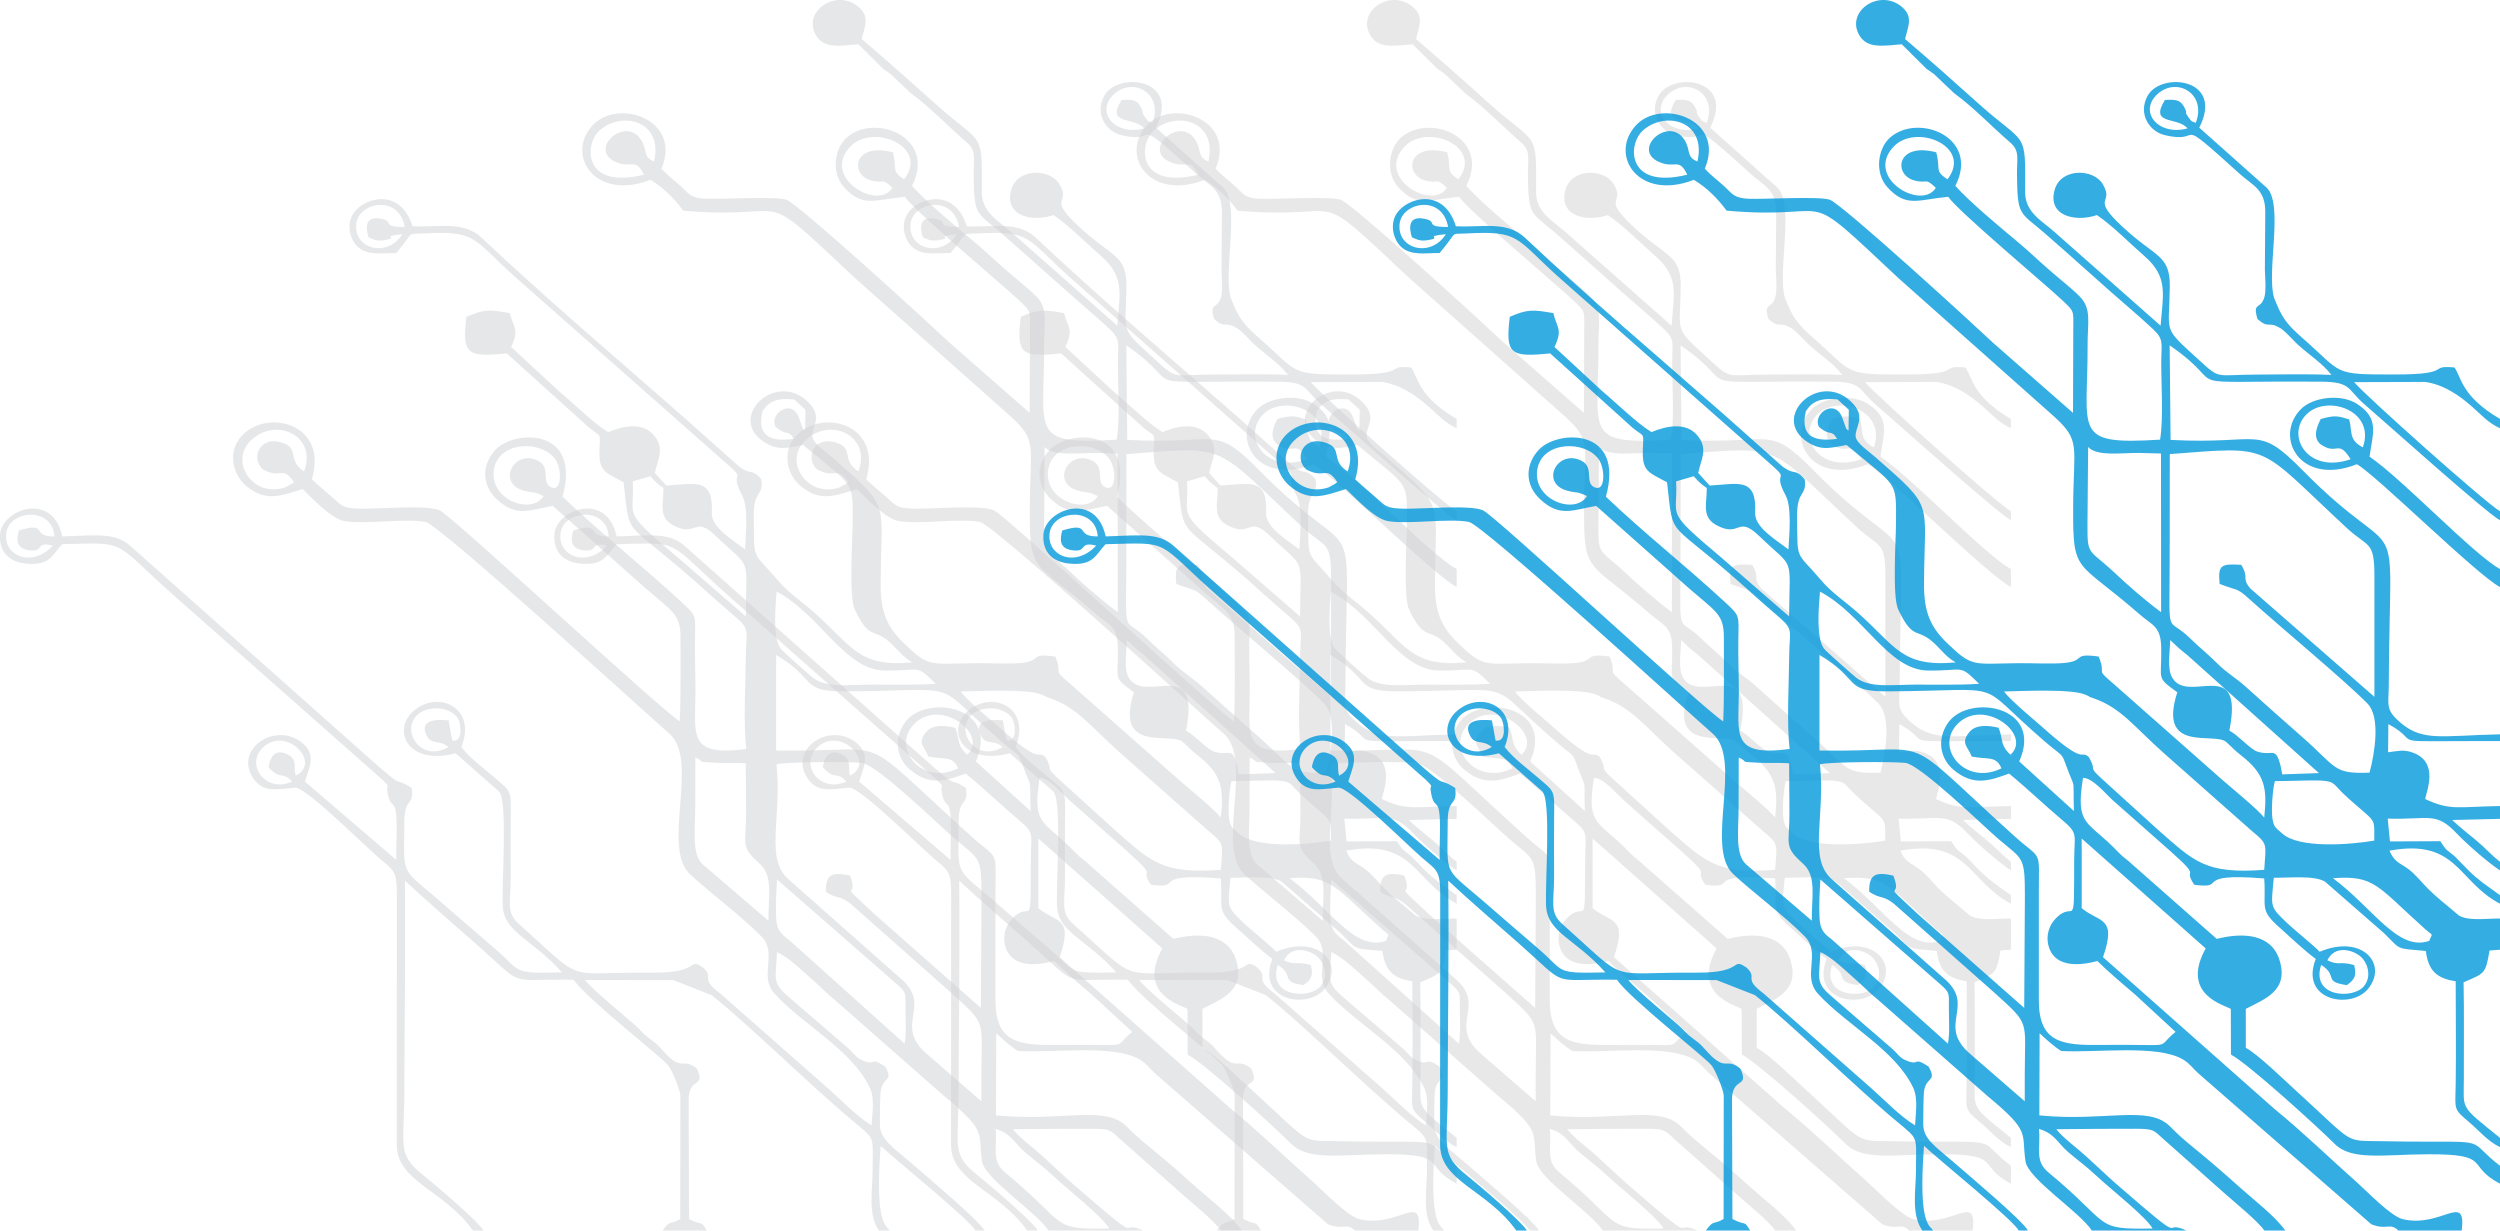 <svg width="898" height="442" viewBox="0 0 898 442" fill="none" xmlns="http://www.w3.org/2000/svg">
<path fill-rule="evenodd" clip-rule="evenodd" d="M523.228 150.483V153.828C519.024 151.947 516.474 148.936 513.12 146.008C508.916 142.37 503.295 138.146 496.304 137.185L470.843 137.268C474.764 142.036 518.505 181.052 523.228 183.645V186.865C519.024 184.9 481.283 151.027 474.433 145.13C468.34 139.861 469.946 137.185 459.082 137.101C402.965 136.683 428.142 140.237 404.571 124.054L404.902 158.01C437.684 159.809 435.7 152.072 452.232 168.841C489.643 206.854 483.597 176.41 483.267 246.624C483.219 252.311 482.227 254.444 485.817 258.04C494.65 266.822 501.169 264.229 523.228 263.769V266.195C478.354 266.069 496.965 267.659 483.125 260.089L483.03 270.209C486.715 269.791 488.462 269.122 491.769 270.293C501.641 273.68 496.634 284.679 496.351 287.021C505.467 291.244 507.782 289.781 523.228 289.53V294.13L506.034 294.548C509.152 297.433 511.23 299.022 514.584 301.824C517.985 304.584 519.969 307.052 523.228 309.561V312.655C519.308 310.146 511.23 303.121 507.829 299.524C500.177 291.37 497.91 294.506 482.889 294.046L483.692 302.242L501.783 302.159C504.05 305.755 504.003 305.17 506.932 307.553L511.797 312.53C513.545 314.328 515.104 315.541 517.088 317.13L523.228 321.563V324.615C507.877 316.586 507.924 301.113 483.55 305.546C485.534 310.481 488.415 310.146 491.958 313.533C495.028 316.503 496.02 318.134 499.563 321.312C501.547 323.068 502.303 323.737 504.381 325.41L508.443 328.839C511.892 330.93 518.41 329.885 523.228 329.926V341.134L519.449 341.426C518.08 350.041 517.513 349.623 510.144 352.843C510.38 364.301 510.191 375.759 510.238 387.218C510.286 398.76 508.349 396.752 523.228 408.712V412.058C518.694 409.842 516.048 406.412 512.222 403.151C506.318 398.132 507.168 398.843 507.31 389.309C507.499 377.056 507.31 364.678 507.31 352.467C500.319 351.421 497.437 348.536 496.587 341.594C485.203 340.548 487.943 341.343 481.566 335.195L460.404 316.712C456.625 314.37 447.792 315.332 441.982 315.29C440.943 326.163 440.471 325.535 446.942 331.725C449.256 333.941 457.712 340.799 458.42 341.886C473.866 335.363 483.267 346.528 475.661 355.394C469.426 362.67 451.193 359.367 457.05 344.437C453.13 341.635 448.076 336.743 444.108 333.23C436.644 326.664 439.29 326.121 438.534 315.541C411.94 313.408 426.064 319.514 413.404 317.799C408.964 311.233 416.664 316.293 404.949 305.839L383.929 287.271C381.52 285.055 376.843 279.368 373.442 279.41C370.608 297.141 375.096 294.464 386.054 306.048C387.188 307.219 388.227 308.139 389.597 309.143L421.482 337.245C431.259 334.777 441.226 335.572 444.06 344.981C447.414 355.937 438.628 358.865 431.921 362.378V376.387C436.172 378.603 445.855 388.054 449.587 391.441C471.788 411.682 466.828 409.591 481.188 409.925C487.093 410.051 492.761 410.092 498.713 410.092C518.835 410.009 512.081 410.218 523.228 418.749V425.189C510.663 418.582 520.678 414.567 497.532 414.609C481.613 414.651 469.993 417.034 463.852 410.887C458.184 405.2 432.818 382.074 426.583 378.812L426.536 362.419C424.457 361.039 408.255 357.359 417.514 340.674L372.97 301.197V326.204C379.347 331.557 385.724 329.09 380.622 343.81L441.982 398.132C452.374 406.622 462.152 416.156 472.26 425.105C475.803 428.242 484.022 436.898 488.368 437.944C502.255 441.164 511.136 427.991 509.483 442H486.715C483.55 438.989 482.605 442.042 476.984 439.742L415.105 385.754C412.979 383.914 411.893 382.074 409.389 380.569C400.036 375.049 377.93 378.269 365.601 377.516C362.531 375.55 360.405 373.459 357.854 371.159L357.76 400.641C381.189 402.983 396.777 396.878 404.477 404.447C407.5 407.416 409.342 409.131 412.601 411.765C418.836 416.867 423.796 421.133 429.748 426.527C434.424 430.667 442.596 436.982 446.092 442H438.581C436.219 438.571 427.858 431.838 424.08 428.451L401.879 408.754C398.808 405.911 398.619 405.492 392.573 405.451C383.031 405.409 373.395 405.534 363.853 405.618C366.31 408.796 371.317 412.351 374.623 415.403C378.591 419 381.567 421.927 385.535 425.398C413.026 449.276 400.603 437.484 410.57 442H376.607C372.309 435.351 353.792 423.516 352.753 417.202C351.147 406.956 355.02 406.831 339.385 393.909L299.518 358.865C297.156 356.983 295.739 355.436 293.188 353.136C288.842 349.33 283.363 343.81 279.112 342.012C278.734 351.17 277.081 352.843 283.08 357.903L304.383 376.261C307.028 378.519 307.312 379.774 309.674 380.819C315.153 383.203 311.988 379.23 317.94 383.078C321.058 388.472 317.279 386.758 316.381 391.609C316.098 393.281 316.05 401.561 316.05 403.778C316.05 409.172 320.491 411.849 326.868 417.369C331.402 421.342 351.95 438.571 353.65 442H350.344C348.36 438.153 322.049 416.951 316.334 411.598C314.161 440.327 318.507 440.118 319.593 442H315.72C311.61 436.062 313.452 427.322 313.452 420.296C313.452 407.834 314.539 409.507 306.839 403.067C291.157 390.02 268.72 367.814 255.588 357.443L241.842 352.048L210.147 352.007C212.273 355.185 227.341 367.312 229.278 369.319C231.97 372.038 230.931 371.201 234.001 373.543C236.599 375.467 236.316 375.509 238.441 377.767C245.432 385.378 244.96 379.481 250.345 383.872C253.557 390.981 247.794 386.674 247.369 394.41L247.511 437.86C252.801 440.662 251.337 437.902 253.888 442H237.969C240.945 437.902 240.662 440.076 244.346 437.86L244.393 393.491C244.252 391.4 241.37 384.249 239.953 382.618C237.119 379.272 210.383 358.447 206.037 351.923C181.05 351.547 189.269 355.185 170.563 338.666C162.013 331.139 153.464 323.821 145.433 316.335C145.717 341.176 145.292 366.434 145.245 391.358C145.245 412.1 142.41 414.483 152.094 422.178C155.967 425.273 171.555 438.487 173.681 442H169.855C159.463 427.322 142.41 424.478 142.505 411.054L142.552 321.019C142.599 312.446 140.993 312.404 136.128 308.181C130.649 303.455 109.723 282.63 105.991 282.922C99.378 283.466 94.607 284.846 91.065 279.702C83.838 269.248 98.67 259.169 108.259 266.613C113.88 271.004 111.046 275.562 109.534 280.748L142.363 308.892C142.221 304.041 142.647 298.813 142.41 294.088C142.032 286.351 140.19 291.202 139.104 284.093C138.726 281.5 140.568 283.34 137.451 280.162L62.629 214.047C39.813 193.891 46.615 194.852 22.336 195.48C18.746 199.327 17.99 203.216 9.535 202.463C3.253 201.92 -0.432 198.198 0.041 191.883C0.655 183.018 18.888 176.243 22.383 192.678C36.223 192.176 41.703 191.34 47.371 196.567L132.444 272.175C146.803 284.93 140.379 278.28 147.89 283.048C148.787 290.031 145.292 286.017 145.245 295.133C145.197 316.377 143.166 310.523 161.116 326.372C167.02 331.557 172.311 335.99 178.263 341.176C187.568 349.288 183.695 349.665 201.881 349.288C190.827 336.952 181.002 335.07 180.577 325.284C180.199 316.461 182.419 288.108 179.302 284.344L163.619 270.586C146.284 275.144 140.568 262.055 148.74 255.197C157.479 247.878 171.413 254.151 165.698 268.328C169.004 272.551 173.539 275.771 177.271 278.991C183.836 284.679 183.6 283.34 183.459 294.171C183.364 301.072 183.459 307.972 183.459 314.83C183.459 324.114 181.664 327.71 186.387 331.892C210.997 353.805 201.267 349.121 234.852 349.372C252.14 349.497 246.755 343.643 252.66 347.616C256.816 351.588 251.054 351.128 258.659 356.816L297.298 390.814C301.785 394.745 307.831 401.101 313.075 404.238C313.311 400.056 314.255 394.62 312.508 390.856C306.178 377.181 288.559 368.232 278.262 356.983C272.357 350.501 279.49 342.556 273.538 336.408C266.783 329.466 253.321 319.263 247.7 313.868C237.591 304.082 251.384 272.969 240.378 263.477C233.104 257.204 157.762 188.287 152.802 187.451C144.914 186.112 131.688 188.412 123.847 187.2C118.887 186.405 111.66 178.418 108.684 175.658C100.701 178.209 95.41 180.3 88.514 174.612C83.601 170.514 81.665 162.527 86.624 156.798C95.363 146.677 118.084 151.696 112.037 172.187C114.824 174.78 116.997 176.536 119.737 178.961C122.949 181.763 123.044 182.6 129.657 182.725C136.175 182.851 153.464 181.22 157.998 183.352C162.627 185.569 236.174 253.9 244.157 259.128C244.629 249.342 244.393 238.846 244.44 228.976C244.44 220.571 241.701 219.86 231.687 211.12L198.574 181.721C190.119 183.185 185.584 185.82 178.688 179.547C172.689 174.152 173.067 166.541 178.215 161.314C184.876 154.498 208.966 153.41 202.07 178.418C215.768 191.507 230.647 203.174 244.724 216.18C250.345 221.407 249.778 220.738 249.636 230.064C249.542 236.295 249.825 242.484 249.825 248.673C249.731 263.937 246.897 271.84 268.059 269.039C266.972 259.964 267.822 244.909 267.917 235.249C268.011 226.467 269.57 226.3 264.232 221.658C260.784 218.689 258.233 216.473 254.832 213.42C223.184 184.691 226.585 195.229 223.987 173.232C216.76 169.343 214.871 169.259 215.39 160.185C215.626 155.167 215.626 156.965 211.564 153.578L182.041 126.939C167.493 128.445 165.981 127.065 167.54 113.808C173.917 111.048 175.712 111.174 183.128 112.47C184.498 117.99 186.623 118.199 183.6 124.639L200.653 140.405C205.801 144.712 213.501 152.281 218.461 155.208C223.845 152.95 230.506 151.696 234.521 155.961C239.15 160.938 236.174 164.994 235.229 169.887L239.339 174.403C249.353 173.901 256.344 171.141 255.683 184.231C255.399 189.5 263.713 194.267 267.633 197.362C267.87 192.343 268.909 182.223 266.594 177.958C261.823 169.092 268.011 172.772 262.201 167.587L184.451 98.963C169.477 85.371 171.083 82.821 151.81 83.866C145.575 84.201 149.26 82.821 142.316 90.891C137.451 90.808 132.018 92.021 128.428 88.591C125.642 85.873 124.413 80.604 126.87 76.757C130.696 70.819 143.875 67.264 148.173 81.273C157.668 81.775 166.406 79.224 172.972 85.371C195.882 106.992 220.303 127.65 244.063 148.518L265.035 167.169C269.854 171.141 269.854 167.879 273.491 172.187C274.294 178.501 270.609 175.783 270.751 185.611C270.94 201.962 270.042 197.487 279.254 208.276C283.032 212.793 287.803 215.929 292.102 219.693C306.084 231.945 308.068 239.807 327.765 237.926C324.836 236.42 322.947 233.953 320.632 231.653C313.736 224.795 312.744 230.816 307.028 218.94C304.855 214.382 306.273 193.305 306.273 187.701C306.367 172.187 306.839 175.24 288.512 159.85C283.032 160.77 279.679 162.109 274.577 158.847C260.501 149.856 279.49 132.083 291.063 145.256C295.361 150.148 291.535 153.41 291.771 156.756C291.96 159.139 296.495 162.109 298.809 164.158C320.302 183.018 316.523 179.212 316.334 209.447C316.239 219.818 318.601 225.213 324.742 231.109C333.859 239.891 333.906 238.344 350.391 238.218C355.162 238.176 362.389 238.553 366.782 238.135C374.529 237.424 369.333 234.455 379.064 235.835C382.039 243.027 377.457 239.682 384.307 245.537L423.466 280.12C426.819 283.006 436.55 291.035 438.534 293.67C439.62 283.09 438.865 278.03 430.079 271.213C427.622 269.331 426.961 268.328 424.835 266.488C420.537 262.808 400.178 270.753 407.311 248.673C399.611 243.069 401.69 244.491 401.548 233.116C401.501 224.836 398.43 224.753 393.754 220.654C371.081 200.874 369.805 206.52 369.9 182.558C369.994 159.934 372.781 158.47 363.05 149.605L307.123 99.882C270.042 65.173 286.811 79.391 245.432 75.67C241.984 71.028 238.394 67.515 233.671 64.588C213.784 72.324 203.109 55.806 212.745 45.142C221.767 35.106 245.149 42.8 237.591 60.573C239.859 63.124 242.22 64.713 244.866 67.18C247.558 69.731 248.219 71.195 253.463 71.404C259.367 71.613 278.545 70.442 282.466 71.739C286.811 73.202 334.52 116.861 341.369 123.343L369.852 148.308C369.852 138.356 369.9 128.361 369.947 118.408C369.994 111.383 370.419 112.052 365.979 107.828C360.075 102.266 328.426 75.753 325.025 70.693C314.303 71.655 309.957 74.75 303.155 67.222C298.526 62.079 299.707 53.422 304.052 49.491C314.208 40.417 336.551 49.324 327.576 66.762C332.914 72.701 343.353 81.357 349.919 86.835C353.887 90.139 357.051 93.233 360.972 96.662C364.751 100.008 368.766 103.019 372.167 106.406C376.654 110.797 375.048 116.024 375.048 123.635C375.237 155.334 369.191 159.892 401.123 157.927C402.398 150.358 401.501 137.979 401.548 129.783C401.595 123.301 402.587 121.963 398.572 118.199C395.927 115.732 393.707 113.766 391.014 111.424C380.103 102.057 370.372 93.024 359.461 83.573C350.675 76.004 349.872 77.719 349.73 62.622C349.683 56.642 350.816 54.175 347.132 51.038C340.708 45.518 334.142 38.535 327.198 33.517L319.877 26.575C318.412 25.445 318.601 25.738 317.279 24.776L308.351 15.911C301.643 16.454 296.117 17.5 293.235 12.9C287.945 4.369 299.848 -4.037 307.926 2.111C312.744 5.791 310.571 9.471 309.532 14.029C318.696 21.849 327.057 29.251 335.937 37.238C353.084 52.628 352.8 46.229 352.659 68.937C352.611 76.297 358.705 79.308 363.192 83.322L401.312 116.986C402.209 105.528 404.099 99.464 395.502 91.979C390.636 87.755 383.787 80.813 378.449 77.259C370.514 79.935 360.547 77.468 363.239 68.1C365.554 60.239 377.221 60.531 380.528 66.135C384.921 73.495 375.804 70.442 387.566 81.399C399.564 92.606 404.713 91.393 404.618 102.893C404.429 120.332 401.737 117.07 415.152 129.365C422.946 136.474 420.915 134.592 435.652 134.55C444.627 134.55 453.791 134.257 462.672 134.676C459.601 130.619 454.547 127.357 450.626 123.803C448.831 122.13 446.186 119.035 444.438 117.948C439.715 115.063 440.423 118.366 436.125 114.603C434.235 108.288 437.211 111.424 438.581 106.783C439.337 104.232 438.817 99.59 438.77 96.746C438.77 89.846 438.912 82.904 438.912 76.004C438.912 67.975 434.33 66.595 429.89 62.58C404.76 39.915 417.939 52.251 402.634 48.488C397.486 47.233 393.045 41.044 396.635 34.437C401.406 25.655 424.363 27.997 415.199 45.853L439.526 67.515C445.525 73.662 439.337 97.499 442.029 106.783C442.077 107.034 442.218 107.284 442.313 107.535C444.722 113.641 446.233 116.15 452.185 121.335C467.112 134.425 462.672 134.55 485.864 134.508C506.79 134.508 497.012 131.079 506.885 131.999C509.483 135.763 509.341 142.328 523.228 150.483ZM478.118 207.356V250.304L433.527 211.371C430.173 207.398 433.291 207.774 430.268 202.882C422.946 202.422 421.859 202.965 422.521 209.74C428.85 212.249 428.473 210.911 432.913 214.925C444.344 225.296 466.734 243.738 475.567 252.646C480.432 257.58 478.165 270.502 476.37 277.528C463.144 278.071 464.797 275.771 451.807 264.397C444.816 258.249 439.762 253.775 431.968 246.749C428.331 243.446 425.26 241.898 421.671 238.302C417.703 234.329 415.483 232.824 411.987 229.353C403.248 220.738 404.524 230.565 404.571 201.125L404.618 163.112C442.266 160.227 435.464 159.39 468.34 189.792C475.992 196.818 478.165 194.058 478.118 207.356ZM352.564 322.064L352.328 362.043L314.114 328.337C299.66 314.83 309.06 324.155 305.328 314.537C299.093 313.115 296.542 313.868 296.636 320.308C300.793 323.11 301.407 321.395 305.517 324.615L341.7 356.648C354.595 368.358 352.564 366.016 352.517 386.172V395.581L333.103 378.729C320.396 368.023 335.512 361.416 323.278 351.254L283.552 316.126C274.483 308.599 280.954 293.879 278.923 274.517C282.891 273.639 304.714 273.555 309.485 274.015C314.964 274.517 337.779 296.89 343.259 301.532C351.997 308.933 352.564 307.512 352.564 322.064ZM370.183 291.328L350.533 273.513C359.413 253.482 332.536 249.217 325.12 259.42C320.774 265.442 322.049 272.468 327.057 276.608C334.047 282.379 339.621 280.539 346.896 277.862C353.603 283.382 359.461 289.07 366.168 294.715C371.789 299.441 370.278 299.775 370.278 308.641C370.183 336.701 370.655 322.232 363.287 330.303C361.35 332.477 360.122 335.906 360.972 339.461C362.814 347.072 370.939 347.281 378.591 345.19C382.795 349.288 387.519 353.303 392.29 357.359L406.697 370.658C398.761 377.056 408.208 375.007 379.583 375.341C365.837 375.509 357.571 374.463 357.571 359.325V322.064C357.524 304.124 359.13 309.686 348.454 300.026C305.659 261.344 322.38 270.377 278.781 269.582V235.249C293.944 244.24 287 248.464 303.675 248.338C348.029 248.046 333.433 243.738 359.697 266.32C366.546 272.217 365.554 270 367.585 275.52C370.939 284.553 369.758 278.197 370.183 291.328ZM438.534 312.446C417.325 314.035 413.357 309.393 400.65 298.312L380.481 279.995C374.623 274.642 378.875 277.611 375.474 271.882C372.262 269.122 374.812 275.562 358.658 261.009C356.154 258.793 346.754 251.057 345.101 248.38C351.383 248.255 369.144 247.335 374.245 249.509C377.221 250.764 373.773 249.635 377.41 250.889C387.188 254.318 391.865 261.135 402.634 270.669L434.188 298.562C439.951 303.288 439.148 303.037 438.534 312.446ZM393.612 162.694L401.453 162.903L401.501 219.902C395.266 215.26 389.55 210.2 384.874 205.809C374.151 195.731 375.001 200.958 375.096 182.558L375.237 160.561C378.449 163.99 386.999 162.652 393.612 162.694ZM523.228 204.387V210.869C515.056 206.645 478.779 170.681 471.835 166.75C451.335 174.821 441.982 156.965 451.618 147.054C456.011 142.496 466.261 141.408 471.883 145.088C480.054 150.399 477.504 155.627 476.37 164.032C488.226 172.103 513.876 199.369 523.228 204.387ZM267.87 274.182L268.011 292.122C268.011 303.204 265.791 303.957 272.782 310.146C277.978 314.704 275.853 322.524 276.041 330.721L252.471 310.523C248.361 306.842 249.731 298.27 249.731 290.031L249.778 272.091C253.935 273.973 249.117 273.513 256.864 273.973C260.548 274.182 264.091 273.889 267.87 274.182ZM324.931 374.881L283.646 337.83C280.718 335.446 279.017 334.568 278.781 329.424C278.592 325.243 278.828 320.099 279.112 315.917L322.049 353.428C325.592 356.607 325.309 356.439 325.262 362.336C325.262 366.434 325.639 370.95 324.931 374.881ZM238.3 175.281C238.347 181.178 236.316 185.778 241.937 188.747C250.487 193.222 249.164 184.816 257.241 192.636C270.042 204.973 268.059 198.867 267.87 221.407L243.779 200.498C222.617 182.683 228.049 186.405 227.294 172.898L233.623 171.058C235.277 172.94 236.174 173.86 238.3 175.281ZM478.071 301.95C469.474 303.413 451.051 304.919 444.958 299.357C442.596 297.224 442.077 297.266 441.51 294.171C440.99 291.161 441.557 283.424 442.36 280.58C447.131 280.58 451.996 280.33 456.767 280.33C464.089 280.371 463.144 281.459 466.97 285.097C470.229 288.15 471.41 289.07 474.575 291.83C478.496 295.217 478.071 295.342 478.071 301.95ZM336.126 245.62C328.993 246.122 320.396 245.871 313.027 245.913C304.903 245.955 296.825 247.167 292.055 243.487C290.59 242.316 281.379 234.204 280.482 233.075C277.506 229.395 278.498 217.894 278.97 212.5C294.605 220.78 303.438 240.644 317.656 240.853C331.072 241.062 328.71 238.302 336.126 245.62ZM398.43 441.289C376.938 441.665 384.118 440.244 361.067 421.174C355.918 416.909 358.327 412.518 357.618 405.492C363.523 407.332 364.137 410.427 368.152 413.856C372.12 417.243 374.482 418.833 378.355 422.429C383.079 426.904 396.163 437.107 398.43 441.289ZM458.184 277.695L445.005 278.155L444.486 275.395C442.596 267.784 441.651 271.715 436.125 270C433.48 269.122 429.276 264.146 426.016 262.431C431.448 235.04 411.231 253.273 405.469 243.446C403.532 240.142 404.713 234.12 404.76 229.896C407.641 232.656 407.925 232.949 410.995 235.375L458.184 277.695ZM497.815 337.956C486.526 341.928 477.693 326.204 463.238 315.457C478.259 314.286 479.157 318.384 496.256 333.648C499.421 336.492 498.996 334.861 497.815 337.956ZM324.742 64.42C319.924 61.159 322.427 61.242 320.727 54.718C306.367 50.955 305.281 62.748 312.791 64.797C317.893 66.177 316.381 63.5 320.585 67.473C315.436 75.795 294.889 63.877 305.375 52.711C313.452 44.097 333.953 52.628 324.742 64.42ZM195.268 178.167C191.016 185.234 175.192 179.421 177.507 168.172C179.585 158.261 194.842 158.136 199.566 165.119C201.739 168.298 201.928 176.41 198.291 175.156C193.992 173.692 198.243 167.921 193.189 165.454C184.592 161.23 178.215 173.609 188.277 176.285C192.244 177.33 190.827 176.201 195.268 178.167ZM109.251 169.343C102.874 165.287 107.881 161.021 101.22 158.972C92.812 156.379 90.12 165.036 94.466 168.632C101.268 172.312 101.22 166.876 105.661 173.232C105.424 173.4 105.047 173.4 104.905 173.734L102.449 175.072C97.536 176.703 93.096 175.449 90.025 172.229C86.436 168.465 85.774 162.694 89.789 158.554C98.67 149.396 114.116 156.296 109.251 169.343ZM473.961 160.687C468.671 157.968 470.277 154.916 469.048 150.65C464.986 149.396 463.852 149.061 458.845 150.525C457.476 153.118 455.87 156.756 458.562 159.432C464.939 163.99 464.892 157.425 469.521 164.952C454.216 170.347 446.092 156.547 453.697 148.852C460.877 141.576 478.685 147.305 473.961 160.687ZM234.946 58.022C230.742 56.308 232.679 53.924 230.222 50.16C224.554 41.42 210.95 53.84 221.295 58.231C227.105 60.699 228.191 56.433 231.309 62.748C209.486 68.142 209.911 52.084 215.107 47.108C222.995 39.622 238.394 43.177 234.946 58.022ZM347.463 271.046C349.494 272.76 346.66 270.46 346.66 270.419C343.589 267.031 344.817 265.526 343.117 261.428C339.527 260.508 334.85 260.131 332.536 263.059C329.418 267.031 332.016 268.035 333.481 271.757C339.338 272.928 342.172 271.339 344.156 275.98C331.119 282.462 319.971 268.662 328.332 260.089C337.732 250.387 355.304 263.811 347.463 271.046ZM458.987 346.612C465.222 350.459 459.507 352.676 468.245 353.847C471.316 351.588 471.694 350.25 470.843 346.654C465.411 345.106 465.553 347.03 461.207 344.939C463.758 339.712 469.474 340.966 472.544 343.099C475.614 345.274 477.315 350.668 474.339 354.265C470.324 359.074 455.208 358.112 458.987 346.612ZM162.438 265.986L161.116 258.751C156.345 258.249 150.771 258.751 153.086 263.853C154.928 267.993 157.479 265.359 161.069 268.328C151.196 274.266 143.497 262.055 150.252 256.493C153.18 254.068 158.565 253.649 162.344 255.991C164.47 257.329 165.131 258.835 165.367 261.386C165.839 266.948 162.438 265.986 162.438 265.986ZM106.227 278.615C105.283 275.562 107.03 272.886 103.299 271.004C98.622 268.662 97.016 272.259 96.45 275.562C101.079 280.664 100.843 276.608 104.952 280.706C95.41 285.18 87.758 274.433 94.702 268.244C103.063 260.884 115.627 274.015 106.227 278.615ZM413.924 44.18C412.601 43.344 412.837 44.347 411.231 42.006C409.578 39.622 411.184 41.337 410.003 38.953C408.539 35.9 407.216 35.691 402.871 35.9C397.155 45.184 407.216 41.713 410.995 46.104C400.556 49.031 392.951 40.04 400.462 33.558C407.452 27.578 417.986 33.893 413.924 44.18ZM145.386 81.524C136.175 81.524 142.41 79.475 136.459 78.513C131.357 77.677 131.168 81.399 132.396 85.246C133.955 85.915 135.23 86.668 137.592 86.333C144.441 85.371 135.656 84.995 144.536 84.117C139.246 92.648 127.011 89.595 127.956 80.437C128.806 72.575 143.308 69.731 145.386 81.524ZM19.549 192.678C10.952 192.803 17.612 187.283 6.795 190.545C6.04 193.305 5.52 196.734 9.866 197.571C16.29 198.742 12.322 194.267 18.982 195.982C11.188 204.345 0.607 199.327 2.355 190.922C4.008 183.185 18.746 181.972 19.549 192.678ZM289.315 147.179L289.22 154.665C288.701 154.456 288.417 153.787 288.37 153.954L287.142 150.525C284.686 142.621 276.136 148.601 278.592 153.327C282.938 157.007 282.891 153.954 285.111 157.634C275.9 158.93 271.885 156.003 273.916 147.639C276.325 144.001 279.254 142.914 285.253 143.457L289.315 147.179Z" fill="#E6E7E8"/>
<path fill-rule="evenodd" clip-rule="evenodd" d="M722.328 150.483V153.828C718.124 151.947 715.574 148.936 712.22 146.008C708.016 142.37 702.395 138.146 695.404 137.185L669.944 137.268C673.864 142.036 717.605 181.052 722.328 183.645V186.865C718.124 184.9 680.383 151.027 673.533 145.13C667.44 139.861 669.046 137.185 658.182 137.101C602.065 136.683 627.242 140.237 603.671 124.054L604.002 158.01C636.784 159.809 634.8 152.072 651.332 168.841C688.743 206.854 682.697 176.41 682.367 246.624C682.319 252.311 681.327 254.444 684.917 258.04C693.751 266.822 700.269 264.229 722.328 263.769V266.195C677.454 266.069 696.065 267.659 682.225 260.089L682.13 270.209C685.815 269.791 687.563 269.122 690.869 270.293C700.742 273.68 695.734 284.679 695.451 287.021C704.568 291.244 706.882 289.781 722.328 289.53V294.13L705.134 294.548C708.205 297.433 710.33 299.022 713.684 301.824C717.085 304.584 719.069 307.052 722.328 309.561V312.655C718.408 310.146 710.33 303.121 706.929 299.524C699.277 291.37 697.01 294.506 681.989 294.046L682.792 302.242L700.883 302.159C703.151 305.755 703.103 305.17 706.032 307.553L710.897 312.53C712.645 314.328 714.204 315.541 716.188 317.13L722.328 321.563V324.615C706.977 316.586 707.024 301.113 682.603 305.546C684.634 310.481 687.515 310.146 691.058 313.533C694.128 316.503 695.073 318.134 698.663 321.312C700.647 323.068 701.403 323.737 703.481 325.41L707.544 328.839C710.992 330.93 717.51 329.885 722.328 329.926V341.134L718.55 341.426C717.18 350.041 716.613 349.623 709.244 352.843C709.48 364.301 709.291 375.759 709.338 387.218C709.386 398.76 707.449 396.752 722.328 408.712V412.058C717.794 409.842 715.149 406.412 711.275 403.151C705.418 398.132 706.268 398.843 706.41 389.309C706.599 377.056 706.41 364.678 706.41 352.467C699.419 351.421 696.537 348.536 695.687 341.594C684.303 340.548 687.043 341.343 680.666 335.195L659.504 316.712C655.725 314.37 646.892 315.332 641.082 315.29C640.043 326.163 639.571 325.535 646.042 331.725C648.357 333.941 656.812 340.799 657.52 341.886C672.967 335.363 682.367 346.528 674.762 355.394C668.526 362.67 650.293 359.367 656.151 344.437C652.23 341.635 647.176 336.743 643.208 333.23C635.745 326.664 638.39 326.121 637.634 315.541C611.04 313.408 625.164 319.514 612.504 317.799C608.064 311.233 615.764 316.293 604.049 305.839L583.029 287.271C580.62 285.055 575.944 279.368 572.543 279.41C569.708 297.141 574.196 294.464 585.155 306.048C586.288 307.219 587.327 308.139 588.65 309.143L620.582 337.245C630.36 334.777 640.326 335.572 643.161 344.981C646.514 355.937 637.728 358.865 631.021 362.378V376.387C635.272 378.603 644.956 388.054 648.687 391.441C670.888 411.682 665.928 409.591 680.288 409.925C686.193 410.051 691.861 410.092 697.813 410.092C717.935 410.009 711.181 410.218 722.328 418.749V425.189C709.764 418.582 719.778 414.567 696.632 414.609C680.713 414.651 669.093 417.034 662.953 410.887C657.284 405.2 631.918 382.074 625.683 378.812L625.589 362.419C623.558 361.039 607.356 357.359 616.614 340.674L572.07 301.197V326.204C578.447 331.557 584.824 329.09 579.722 343.81L641.082 398.132C651.474 406.622 661.252 416.156 671.361 425.105C674.903 428.242 683.122 436.898 687.468 437.944C701.356 441.164 710.236 427.991 708.583 442H685.815C682.65 438.989 681.705 442.042 676.084 439.742L614.205 385.754C612.079 383.914 610.993 382.074 608.489 380.569C599.089 375.049 577.03 378.269 564.701 377.516C561.631 375.55 559.505 373.459 556.955 371.159L556.86 400.641C580.289 402.983 595.877 396.878 603.577 404.447C606.6 407.416 608.442 409.131 611.701 411.765C617.936 416.867 622.896 421.133 628.848 426.527C633.524 430.667 641.696 436.982 645.192 442H637.681C635.319 438.571 626.959 431.838 623.18 428.451L600.979 408.754C597.908 405.911 597.719 405.492 591.673 405.451C582.132 405.409 572.495 405.534 562.954 405.618C565.41 408.796 570.417 412.351 573.723 415.403C577.691 419 580.667 421.927 584.635 425.398C612.126 449.276 599.703 437.484 609.67 442H575.707C571.409 435.351 552.845 423.516 551.853 417.202C550.247 406.956 554.12 406.831 538.438 393.909L498.618 358.865C496.256 356.983 494.839 355.436 492.288 353.136C487.943 349.33 482.463 343.81 478.212 342.012C477.834 351.17 476.181 352.843 482.18 357.903L503.483 376.261C506.128 378.519 506.412 379.774 508.774 380.819C514.253 383.203 511.088 379.23 517.04 383.078C520.158 388.472 516.332 386.758 515.481 391.609C515.198 393.281 515.151 401.561 515.151 403.778C515.151 409.172 519.591 411.849 525.968 417.369C530.502 421.342 551.05 438.571 552.751 442H549.444C547.46 438.153 521.15 416.951 515.434 411.598C513.261 440.327 517.607 440.118 518.693 442H514.82C510.71 436.062 512.553 427.322 512.553 420.296C512.505 407.834 513.639 409.507 505.94 403.067C490.21 390.02 467.82 367.814 454.688 357.443L440.943 352.048L409.247 352.007C411.326 355.185 426.441 367.312 428.378 369.319C431.023 372.038 430.031 371.201 433.101 373.543C435.652 375.467 435.416 375.509 437.494 377.767C444.533 385.378 444.06 379.481 449.445 383.872C452.657 390.981 446.894 386.674 446.469 394.41L446.611 437.86C451.854 440.662 450.437 437.902 452.988 442H437.069C440.045 437.902 439.762 440.076 443.446 437.86L443.493 393.491C443.352 391.4 440.423 384.249 439.053 382.618C436.219 379.272 409.483 358.447 405.138 351.923C380.15 351.547 388.369 355.185 369.663 338.666C361.113 331.139 352.564 323.821 344.534 316.335C344.817 341.176 344.392 366.434 344.345 391.358C344.345 412.1 341.51 414.483 351.194 422.178C355.067 425.273 370.655 438.487 372.781 442H368.955C358.563 427.322 341.51 424.478 341.605 411.054L341.652 321.019C341.699 312.446 340.093 312.404 335.228 308.181C329.749 303.455 308.776 282.63 305.091 282.922C298.478 283.466 293.707 284.846 290.165 279.702C282.938 269.248 297.77 259.169 307.359 266.613C312.98 271.004 310.146 275.562 308.634 280.748L341.463 308.892C341.322 304.041 341.747 298.813 341.51 294.088C341.133 286.351 339.29 291.202 338.204 284.093C337.826 281.5 339.668 283.34 336.551 280.162L261.729 214.047C238.913 193.891 245.716 194.852 221.436 195.48C217.846 199.327 217.09 203.216 208.635 202.463C202.353 201.92 198.668 198.198 199.141 191.883C199.755 183.018 217.988 176.243 221.483 192.678C235.276 192.176 240.803 191.34 246.471 196.567L331.544 272.175C345.903 284.93 339.479 278.28 346.99 283.048C347.887 290.031 344.392 286.017 344.345 295.133C344.297 316.377 342.266 310.523 360.216 326.372C366.12 331.557 371.411 335.99 377.363 341.176C386.668 349.288 382.795 349.665 400.981 349.288C389.928 336.952 380.102 335.07 379.677 325.284C379.299 316.461 381.519 288.108 378.402 284.344L362.719 270.586C345.384 275.144 339.668 262.055 347.84 255.197C356.579 247.878 370.513 254.151 364.798 268.328C368.104 272.551 372.639 275.771 376.371 278.991C382.889 284.679 382.7 283.34 382.559 294.171C382.464 301.072 382.559 307.972 382.559 314.83C382.559 324.114 380.764 327.71 385.487 331.892C410.097 353.805 400.367 349.121 433.952 349.372C451.24 349.497 445.855 343.643 451.76 347.616C455.916 351.588 450.154 351.128 457.759 356.816L496.398 390.814C500.885 394.745 506.932 401.101 512.175 404.238C512.411 400.056 513.356 394.62 511.608 390.856C505.278 377.181 487.659 368.232 477.362 356.983C471.457 350.501 478.59 342.556 472.638 336.408C465.883 329.466 452.421 319.263 446.8 313.868C436.691 304.082 450.484 272.969 439.478 263.477C432.204 257.204 356.862 188.287 351.902 187.451C344.014 186.112 330.788 188.412 322.947 187.2C317.987 186.405 310.76 178.418 307.784 175.658C299.801 178.209 294.51 180.3 287.614 174.612C282.701 170.514 280.765 162.527 285.725 156.798C294.463 146.677 317.184 151.696 311.138 172.187C313.925 174.78 316.097 176.536 318.837 178.961C322.049 181.763 322.144 182.6 328.757 182.725C335.275 182.851 352.564 181.22 357.098 183.352C361.728 185.569 435.274 253.9 443.257 259.128C443.73 249.342 443.493 238.846 443.493 228.976C443.541 220.571 440.754 219.86 430.787 211.12L397.674 181.721C389.219 183.185 384.684 185.82 377.788 179.547C371.789 174.152 372.167 166.541 377.268 161.314C383.976 154.498 408.066 153.41 401.17 178.418C414.868 191.507 429.748 203.174 443.824 216.18C449.445 221.407 448.878 220.738 448.737 230.064C448.642 236.295 448.925 242.484 448.925 248.673C448.831 263.937 445.997 271.84 467.159 269.039C466.072 259.964 466.922 244.909 467.017 235.249C467.111 226.467 468.67 226.3 463.333 221.658C459.884 218.689 457.334 216.473 453.933 213.42C422.284 184.691 425.685 195.229 423.087 173.232C415.86 169.343 413.971 169.259 414.49 160.185C414.727 155.167 414.727 156.965 410.664 153.578L381.142 126.939C366.593 128.445 365.081 127.065 366.64 113.808C373.017 111.048 374.812 111.174 382.228 112.47C383.598 117.99 385.724 118.199 382.7 124.639L399.753 140.405C404.901 144.712 412.601 152.281 417.561 155.208C422.946 152.95 429.606 151.696 433.621 155.961C438.25 160.938 435.274 164.994 434.33 169.887L438.439 174.403C448.453 173.901 455.444 171.141 454.783 184.231C454.499 189.5 462.813 194.267 466.734 197.362C466.97 192.343 468.009 182.223 465.694 177.958C460.923 169.092 467.111 172.772 461.301 167.587L383.551 98.963C368.577 85.371 370.183 82.821 350.91 83.866C344.675 84.201 348.36 82.821 341.416 90.891C336.551 90.808 331.118 92.021 327.529 88.591C324.742 85.873 323.513 80.604 325.97 76.757C329.796 70.819 342.975 67.264 347.273 81.273C356.768 81.775 365.506 79.224 372.072 85.371C394.982 106.992 419.403 127.65 443.163 148.518L464.136 167.169C468.954 171.141 468.954 167.879 472.591 172.187C473.394 178.501 469.709 175.783 469.851 185.611C470.04 201.962 469.143 197.487 478.306 208.276C482.133 212.793 486.903 215.929 491.202 219.693C505.184 231.945 507.168 239.807 526.865 237.926C523.937 236.42 522.047 233.953 519.733 231.653C512.836 224.795 511.844 230.816 506.128 218.94C503.956 214.382 505.373 193.305 505.373 187.701C505.467 172.187 505.94 175.24 487.612 159.85C482.133 160.77 478.779 162.109 473.677 158.847C459.601 149.856 478.59 132.083 490.163 145.256C494.461 150.148 490.635 153.41 490.871 156.756C491.06 159.139 495.595 162.109 497.909 164.158C519.402 183.018 515.623 179.212 515.434 209.447C515.34 219.818 517.701 225.213 523.842 231.109C532.959 239.891 533.006 238.344 549.491 238.218C554.262 238.176 561.489 238.553 565.882 238.135C573.629 237.424 568.433 234.455 578.164 235.835C581.14 243.027 576.558 239.682 583.36 245.537L622.566 280.12C625.919 283.006 635.65 291.035 637.634 293.67C638.72 283.09 637.965 278.03 629.179 271.213C626.722 269.331 626.061 268.328 623.935 266.488C619.637 262.808 599.278 270.753 606.411 248.673C598.711 243.069 600.79 244.491 600.648 233.116C600.601 224.836 597.53 224.753 592.854 220.654C570.181 200.874 568.905 206.52 569 182.558C569.094 159.934 571.881 158.47 562.151 149.605L506.223 99.882C469.143 65.173 485.911 79.391 444.533 75.67C441.084 71.028 437.494 67.515 432.771 64.588C412.884 72.324 402.209 55.806 411.845 45.142C420.867 35.106 444.249 42.8 436.644 60.573C438.959 63.124 441.32 64.713 443.966 67.18C446.658 69.731 447.272 71.195 452.563 71.404C458.42 71.613 477.645 70.442 481.566 71.739C485.911 73.202 533.62 116.861 540.469 123.343L568.953 148.308C568.953 138.356 569 128.361 569.047 118.408C569.094 111.383 569.519 112.052 565.032 107.828C559.175 102.266 527.526 75.753 524.125 70.693C513.403 71.655 509.057 74.75 502.255 67.222C497.626 62.079 498.807 53.422 503.153 49.491C513.308 40.417 535.651 49.324 526.676 66.762C532.014 72.701 542.453 81.357 549.019 86.835C552.987 90.139 556.152 93.233 560.072 96.662C563.851 100.008 567.866 103.019 571.267 106.406C575.755 110.797 574.149 116.024 574.149 123.635C574.338 155.334 568.291 159.892 600.223 157.927C601.498 150.358 600.601 137.979 600.648 129.783C600.695 123.301 601.687 121.963 597.672 118.199C595.027 115.732 592.807 113.766 590.114 111.424C579.203 102.057 569.472 93.024 558.561 83.573C549.775 76.004 548.972 77.719 548.83 62.622C548.783 56.642 549.916 54.175 546.232 51.038C539.808 45.518 533.242 38.535 526.298 33.517L518.977 26.575C517.512 25.445 517.701 25.738 516.379 24.776L507.404 15.911C500.696 16.454 495.217 17.5 492.336 12.9C487.045 4.369 498.949 -4.037 507.026 2.111C511.844 5.791 509.671 9.471 508.632 14.029C517.796 21.849 526.157 29.251 534.99 37.238C552.184 52.628 551.9 46.229 551.759 68.937C551.711 76.297 557.805 79.308 562.292 83.322L600.412 116.986C601.309 105.528 603.199 99.464 594.602 91.979C589.737 87.755 582.887 80.813 577.55 77.259C569.614 79.935 559.647 77.468 562.34 68.1C564.654 60.239 576.321 60.531 579.628 66.135C584.021 73.495 574.904 70.442 586.666 81.399C598.664 92.606 603.813 91.393 603.718 102.893C603.529 120.332 600.837 117.07 614.252 129.365C622.046 136.474 620.015 134.592 634.753 134.55C643.727 134.55 652.891 134.257 661.772 134.676C658.701 130.619 653.647 127.357 649.726 123.803C647.931 122.13 645.286 119.035 643.539 117.948C638.768 115.063 639.523 118.366 635.225 114.603C633.335 108.288 636.311 111.424 637.681 106.783C638.437 104.232 637.917 99.59 637.87 96.746C637.87 89.846 638.012 82.904 638.012 76.004C638.012 67.975 633.43 66.595 628.99 62.58C603.86 39.915 617.039 52.251 601.734 48.488C596.586 47.233 592.146 41.044 595.736 34.437C600.506 25.655 623.463 27.997 614.299 45.853L638.579 67.515C644.625 73.662 638.437 97.499 641.082 106.783C641.177 107.034 641.318 107.284 641.366 107.535C643.822 113.641 645.333 116.15 651.285 121.335C666.212 134.425 661.772 134.55 684.965 134.508C705.89 134.508 696.112 131.079 705.985 131.999C708.583 135.763 708.441 142.328 722.328 150.483ZM677.218 207.356V250.304L632.627 211.371C629.273 207.398 632.391 207.774 629.368 202.882C622.046 202.422 620.96 202.965 621.621 209.74C627.951 212.249 627.573 210.911 632.013 214.925C643.444 225.296 665.834 243.738 674.667 252.646C679.532 257.58 677.265 270.502 675.47 277.528C662.244 278.071 663.897 275.771 650.86 264.397C643.916 258.249 638.862 253.775 631.068 246.749C627.431 243.446 624.361 241.898 620.771 238.302C616.803 234.329 614.583 232.824 611.087 229.353C602.349 220.738 603.624 230.565 603.624 201.125L603.718 163.112C641.366 160.227 634.564 159.39 667.44 189.792C675.092 196.818 677.265 194.058 677.218 207.356ZM551.664 322.064L551.428 362.043L513.214 328.337C498.76 314.83 508.16 324.155 504.428 314.537C498.193 313.115 495.642 313.868 495.737 320.308C499.893 323.11 500.507 321.395 504.617 324.615L540.8 356.648C553.695 368.358 551.664 366.016 551.617 386.172V395.581L532.203 378.729C519.496 368.023 534.612 361.416 522.378 351.254L482.652 316.126C473.583 308.599 480.054 293.879 478.023 274.517C481.991 273.639 503.814 273.555 508.585 274.015C514.064 274.517 536.879 296.89 542.359 301.532C551.097 308.933 551.664 307.512 551.664 322.064ZM569.283 291.328L549.633 273.513C558.513 253.482 531.589 249.217 524.22 259.42C519.874 265.442 521.15 272.468 526.157 276.608C533.148 282.379 538.674 280.539 545.996 277.862C552.703 283.382 558.561 289.07 565.268 294.715C570.889 299.441 569.378 299.775 569.378 308.641C569.283 336.701 569.756 322.232 562.387 330.303C560.45 332.477 559.222 335.906 560.072 339.461C561.914 347.072 570.039 347.281 577.691 345.19C581.895 349.288 586.619 353.303 591.39 357.359L605.797 370.658C597.861 377.056 607.308 375.007 578.683 375.341C564.938 375.509 556.671 374.463 556.671 359.325V322.064C556.624 304.124 558.23 309.686 547.555 300.026C504.759 261.344 521.48 270.377 477.881 269.582V235.249C493.044 244.24 486.1 248.464 502.775 248.338C547.129 248.046 532.534 243.738 558.797 266.32C565.646 272.217 564.654 270 566.685 275.52C570.039 284.553 568.858 278.197 569.283 291.328ZM637.634 312.446C616.425 314.035 612.457 309.393 599.751 298.312L579.581 279.995C573.723 274.642 577.975 277.611 574.574 271.882C571.362 269.122 573.912 275.562 557.758 261.009C555.254 258.793 545.854 251.057 544.201 248.38C550.483 248.255 568.244 247.335 573.346 249.509C576.321 250.764 572.873 249.635 576.51 250.889C586.288 254.318 590.965 261.135 601.734 270.669L633.288 298.562C639.051 303.288 638.248 303.037 637.634 312.446ZM592.712 162.694L600.554 162.903V219.902C594.366 215.26 588.65 210.2 583.926 205.809C573.251 195.731 574.101 200.958 574.196 182.558L574.338 160.561C577.55 163.99 586.099 162.652 592.712 162.694ZM722.328 204.387V210.869C714.157 206.645 677.879 170.681 670.935 166.75C650.435 174.821 641.082 156.965 650.718 147.054C655.111 142.496 665.314 141.408 670.983 145.088C679.155 150.399 676.604 155.627 675.47 164.032C687.326 172.103 712.976 199.369 722.328 204.387ZM466.97 274.182L467.111 292.122C467.111 303.204 464.891 303.957 471.882 310.146C477.031 314.704 474.953 322.524 475.142 330.721L451.571 310.523C447.461 306.842 448.831 298.27 448.831 290.031L448.878 272.091C453.035 273.973 448.217 273.513 455.964 273.973C459.648 274.182 463.191 273.889 466.97 274.182ZM524.031 374.881L482.747 337.83C479.818 335.446 478.117 334.568 477.881 329.424C477.692 325.243 477.928 320.099 478.212 315.917L521.15 353.428C524.692 356.607 524.409 356.439 524.362 362.336C524.362 366.434 524.74 370.95 524.031 374.881ZM437.4 175.281C437.447 181.178 435.416 185.778 441.037 188.747C449.587 193.222 448.264 184.816 456.342 192.636C469.143 204.973 467.159 198.867 466.97 221.407L442.879 200.498C421.717 182.683 427.15 186.405 426.394 172.898L432.723 171.058C434.377 172.94 435.274 173.86 437.4 175.281ZM677.171 301.95C668.574 303.413 650.152 304.919 644.058 299.357C641.696 297.224 641.177 297.266 640.61 294.171C640.09 291.161 640.657 283.424 641.46 280.58C646.231 280.58 651.096 280.33 655.867 280.33C663.189 280.371 662.197 281.459 666.07 285.097C669.329 288.15 670.51 289.07 673.675 291.83C677.549 295.217 677.171 295.342 677.171 301.95ZM535.226 245.62C528.093 246.122 519.496 245.871 512.127 245.913C504.003 245.955 495.925 247.167 491.155 243.487C489.69 242.316 480.479 234.204 479.582 233.075C476.606 229.395 477.598 217.894 478.07 212.5C493.705 220.78 502.539 240.644 516.757 240.853C530.172 241.062 527.81 238.302 535.226 245.62ZM597.53 441.289C576.038 441.665 583.218 440.244 560.167 421.174C555.018 416.909 557.427 412.518 556.718 405.492C562.623 407.332 563.237 410.427 567.252 413.856C571.22 417.243 573.582 418.833 577.455 422.429C582.179 426.904 595.263 437.107 597.53 441.289ZM657.284 277.695L644.105 278.155L643.586 275.395C641.696 267.784 640.752 271.715 635.225 270C632.532 269.122 628.376 264.146 625.116 262.431C630.549 235.04 610.331 253.273 604.569 243.446C602.632 240.142 603.813 234.12 603.86 229.896C606.694 232.656 607.025 232.949 610.095 235.375L657.284 277.695ZM696.915 337.956C685.626 341.928 676.793 326.204 662.339 315.457C677.36 314.286 678.257 318.384 695.357 333.648C698.521 336.492 698.096 334.861 696.915 337.956ZM523.842 64.42C519.024 61.159 521.527 61.242 519.827 54.718C505.467 50.955 504.381 62.748 511.844 64.797C516.993 66.177 515.481 63.5 519.685 67.473C514.537 75.795 493.989 63.877 504.475 52.711C512.553 44.097 533.053 52.628 523.842 64.42ZM394.368 178.167C390.116 185.234 374.292 179.421 376.607 168.172C378.685 158.261 393.943 158.136 398.666 165.119C400.839 168.298 401.028 176.41 397.391 175.156C393.092 173.692 397.344 167.921 392.289 165.454C383.692 161.23 377.315 173.609 387.377 176.285C391.345 177.33 389.928 176.201 394.368 178.167ZM308.351 169.343C301.974 165.287 306.981 161.021 300.321 158.972C291.912 156.379 289.173 165.036 293.566 168.632C300.368 172.312 300.321 166.876 304.761 173.232C304.525 173.4 304.147 173.4 304.005 173.734L301.549 175.072C296.636 176.703 292.196 175.449 289.126 172.229C285.536 168.465 284.874 162.694 288.889 158.554C297.77 149.396 313.216 156.296 308.351 169.343ZM673.061 160.687C667.771 157.968 669.377 154.916 668.149 150.65C664.086 149.396 662.953 149.061 657.946 150.525C656.576 153.118 654.97 156.756 657.662 159.432C663.992 163.99 663.992 157.425 668.621 164.952C653.316 170.347 645.192 156.547 652.797 148.852C659.977 141.576 677.785 147.305 673.061 160.687ZM434.046 58.022C429.842 56.308 431.779 53.924 429.322 50.16C423.654 41.42 410.003 53.84 420.395 58.231C426.205 60.699 427.291 56.433 430.409 62.748C408.586 68.142 409.011 52.084 414.207 47.108C422.095 39.622 437.494 43.177 434.046 58.022ZM546.563 271.046C548.594 272.76 545.76 270.46 545.76 270.419C542.689 267.031 543.917 265.526 542.17 261.428C538.627 260.508 533.951 260.131 531.636 263.059C528.518 267.031 531.116 268.035 532.581 271.757C538.438 272.928 541.272 271.339 543.256 275.98C530.172 282.462 519.071 268.662 527.432 260.089C536.832 250.387 554.404 263.811 546.563 271.046ZM658.087 346.612C664.322 350.459 658.607 352.676 667.346 353.847C670.416 351.588 670.794 350.25 669.944 346.654C664.511 345.106 664.653 347.03 660.307 344.939C662.858 339.712 668.574 340.966 671.644 343.099C674.714 345.274 676.415 350.668 673.439 354.265C669.424 359.074 654.308 358.112 658.087 346.612ZM361.539 265.986L360.216 258.751C355.445 258.249 349.871 258.751 352.186 263.853C354.028 267.993 356.579 265.359 360.169 268.328C350.296 274.266 342.597 262.055 349.352 256.493C352.28 254.068 357.665 253.649 361.444 255.991C363.57 257.329 364.231 258.835 364.467 261.386C364.94 266.948 361.539 265.986 361.539 265.986ZM305.328 278.615C304.383 275.562 306.131 272.886 302.399 271.004C297.723 268.662 296.116 272.259 295.55 275.562C300.179 280.664 299.943 276.608 304.052 280.706C294.51 285.18 286.811 274.433 293.802 268.244C302.163 260.884 314.728 274.015 305.328 278.615ZM613.024 44.18C611.701 43.344 611.938 44.347 610.284 42.006C608.678 39.622 610.284 41.337 609.103 38.953C607.639 35.9 606.316 35.691 601.923 35.9C596.255 45.184 606.316 41.713 610.095 46.104C599.656 49.031 592.051 40.04 599.562 33.558C606.553 27.578 617.039 33.893 613.024 44.18ZM344.486 81.524C335.275 81.524 341.51 79.475 335.559 78.513C330.457 77.677 330.268 81.399 331.496 85.246C333.055 85.915 334.331 86.668 336.692 86.333C343.542 85.371 334.756 84.995 343.636 84.117C338.346 92.648 326.111 89.595 327.056 80.437C327.906 72.575 342.361 69.731 344.486 81.524ZM218.649 192.678C210.052 192.803 216.713 187.283 205.895 190.545C205.14 193.305 204.62 196.734 208.966 197.571C215.39 198.742 211.422 194.267 218.082 195.982C210.288 204.345 199.707 199.327 201.455 190.922C203.108 183.185 217.846 181.972 218.649 192.678ZM488.415 147.179L488.273 154.665C487.801 154.456 487.517 153.787 487.47 153.954L486.242 150.525C483.786 142.621 475.236 148.601 477.692 153.327C482.038 157.007 481.991 153.954 484.211 157.634C475 158.93 470.985 156.003 473.016 147.639C475.425 144.001 478.354 142.914 484.353 143.457L488.415 147.179Z" fill="#D2D3D5" fill-opacity="0.5"/>
<path fill-rule="evenodd" clip-rule="evenodd" d="M898.001 150.483V153.828C893.797 151.947 891.246 148.936 887.892 146.008C883.735 142.37 878.067 138.146 871.076 137.185L845.616 137.268C849.536 142.036 893.277 181.052 898.001 183.645V186.865C893.797 184.9 856.055 151.027 849.206 145.13C843.112 139.861 844.718 137.185 833.854 137.101C777.737 136.683 802.914 140.237 779.344 124.054L779.674 158.01C812.456 159.809 810.472 152.072 827.005 168.841C864.416 206.854 858.37 176.41 858.039 246.624C857.992 252.311 857 254.444 860.59 258.04C869.423 266.822 875.941 264.229 898.001 263.769V266.195C853.126 266.069 871.737 267.659 857.897 260.089L857.803 270.209C861.487 269.791 863.235 269.122 866.541 270.293C876.414 273.68 871.407 284.679 871.123 287.021C880.24 291.244 882.555 289.781 898.001 289.53V294.13L880.807 294.548C883.924 297.433 886.003 299.022 889.404 301.824C892.758 304.584 894.741 307.052 898.001 309.561V312.655C894.08 310.146 886.003 303.121 882.602 299.524C874.949 291.37 872.682 294.506 857.661 294.046L858.464 302.242L876.556 302.159C878.823 305.755 878.823 305.17 881.704 307.553L886.57 312.53C888.317 314.328 889.876 315.541 891.86 317.13L898.001 321.563V324.615C882.649 316.586 882.696 301.113 858.322 305.546C860.306 310.481 863.188 310.146 866.73 313.533C869.801 316.503 870.793 318.134 874.335 321.312C876.319 323.068 877.075 323.737 879.154 325.41L883.216 328.839C886.664 330.93 893.183 329.885 898.001 329.926V341.134L894.222 341.426C892.852 350.041 892.285 349.623 884.916 352.843C885.153 364.301 884.964 375.759 885.011 387.218C885.058 398.76 883.121 396.752 898.001 408.712V412.058C893.466 409.842 890.821 406.412 886.995 403.151C881.09 398.132 881.94 398.843 882.082 389.309C882.271 377.056 882.082 364.678 882.082 352.467C875.091 351.421 872.257 348.536 871.36 341.594C859.976 340.548 862.715 341.343 856.338 335.195L835.177 316.712C831.398 314.37 822.565 315.332 816.755 315.29C815.715 326.163 815.243 325.535 821.714 331.725C824.029 333.941 832.484 340.799 833.193 341.886C848.639 335.363 858.039 346.528 850.434 355.394C844.199 362.67 825.966 359.367 831.823 344.437C827.902 341.635 822.848 336.743 818.88 333.23C811.417 326.664 814.062 326.121 813.306 315.541C786.712 313.408 800.836 319.514 788.177 317.799C783.736 311.233 791.436 316.293 779.721 305.839L758.701 287.271C756.292 285.055 751.616 279.368 748.215 279.41C745.381 297.141 749.868 294.464 760.827 306.048C761.961 307.219 763 308.139 764.37 309.143L796.254 337.245C806.032 334.777 815.999 335.572 818.833 344.981C822.187 355.937 813.401 358.865 806.693 362.378V376.387C810.944 378.603 820.628 388.054 824.36 391.441C846.561 411.682 841.601 409.591 855.961 409.925C861.865 410.051 867.581 410.092 873.485 410.092C893.608 410.009 886.853 410.218 898.001 418.749V425.189C885.436 418.582 895.45 414.567 872.304 414.609C856.386 414.651 844.766 417.034 838.625 410.887C832.957 405.2 807.591 382.074 801.356 378.812L801.308 362.419C799.23 361.039 783.028 357.359 792.286 340.674L747.743 301.197V326.204C754.119 331.557 760.496 329.09 755.395 343.81L816.755 398.132C827.147 406.622 836.972 416.156 847.033 425.105C850.576 428.242 858.795 436.898 863.14 437.944C877.028 441.164 885.908 427.991 884.255 442H861.487C858.322 438.989 857.378 442.042 851.757 439.742L789.877 385.754C787.752 383.914 786.665 382.074 784.162 380.569C774.809 375.049 752.702 378.269 740.374 377.516C737.303 375.55 735.178 373.459 732.627 371.159L732.532 400.641C755.962 402.983 771.55 396.878 779.296 404.447C782.272 407.416 784.114 409.131 787.374 411.765C793.609 416.867 798.569 421.133 804.568 426.527C809.197 430.667 817.369 436.982 820.864 442H813.354C810.992 438.571 802.631 431.838 798.852 428.451L776.651 408.754C773.581 405.911 773.392 405.492 767.346 405.451C757.804 405.409 748.168 405.534 738.626 405.618C741.082 408.796 746.089 412.351 749.396 415.403C753.364 419 756.34 421.927 760.307 425.398C787.799 449.276 775.376 437.484 785.342 442H751.38C747.081 435.351 728.565 423.516 727.573 417.202C725.967 406.956 729.793 406.831 714.158 393.909L674.29 358.865C671.928 356.983 670.511 355.436 667.961 353.136C663.615 349.33 658.136 343.81 653.884 342.012C653.554 351.17 651.853 352.843 657.899 357.903L679.156 376.261C681.801 378.519 682.084 379.774 684.446 380.819C689.925 383.203 686.761 379.23 692.712 383.078C695.83 388.472 692.051 386.758 691.154 391.609C690.87 393.281 690.823 401.561 690.823 403.778C690.823 409.172 695.263 411.849 701.64 417.369C706.175 421.342 726.722 438.571 728.423 442H725.116C723.132 438.153 696.822 416.951 691.106 411.598C688.934 440.327 693.279 440.118 694.366 442H690.492C686.383 436.062 688.225 427.322 688.225 420.296C688.225 407.834 689.311 409.507 681.612 403.067C665.929 390.02 643.492 367.814 630.361 357.443L616.615 352.048L584.919 352.007C587.045 355.185 602.113 367.312 604.05 369.319C606.743 372.038 605.703 371.201 608.774 373.543C611.372 375.467 611.088 375.509 613.214 377.767C620.205 385.378 619.733 379.481 625.165 383.872C628.329 390.981 622.567 386.674 622.142 394.41L622.283 437.86C627.574 440.662 626.109 437.902 628.66 442H612.742C615.717 437.902 615.434 440.076 619.118 437.86L619.166 393.491C619.024 391.4 616.143 384.249 614.725 382.618C611.891 379.272 585.156 358.447 580.81 351.923C555.822 351.547 564.041 355.185 545.336 338.666C536.786 331.139 528.236 323.821 520.206 316.335C520.489 341.176 520.064 366.434 520.017 391.358C520.017 412.1 517.183 414.483 526.866 422.178C530.74 425.273 546.328 438.487 548.453 442H544.627C534.235 427.322 517.183 424.478 517.277 411.054L517.325 321.019C517.372 312.446 515.766 312.404 510.9 308.181C505.421 303.455 484.495 282.63 480.764 282.922C474.151 283.466 469.38 284.846 465.837 279.702C458.61 269.248 473.442 259.169 483.031 266.613C488.652 271.004 485.818 275.562 484.306 280.748L517.136 308.892C516.994 304.041 517.419 298.813 517.183 294.088C516.805 286.351 514.963 291.202 513.924 284.093C513.498 281.5 515.341 283.34 512.223 280.162L437.401 214.047C414.586 193.891 421.388 194.852 397.108 195.48C393.519 199.327 392.763 203.216 384.307 202.463C378.025 201.92 374.341 198.198 374.813 191.883C375.427 183.018 393.66 176.243 397.156 192.678C410.996 192.176 416.475 191.34 422.144 196.567L507.216 272.175C521.576 284.93 515.152 278.28 522.709 283.048C523.56 290.031 520.064 286.017 520.017 295.133C519.97 316.377 517.939 310.523 535.888 326.372C541.793 331.557 547.083 335.99 553.035 341.176C562.341 349.288 558.467 349.665 576.653 349.288C565.6 336.952 555.775 335.07 555.35 325.284C554.972 316.461 557.192 288.108 554.074 284.344L538.392 270.586C521.056 275.144 515.341 262.055 523.56 255.197C532.251 247.878 546.186 254.151 540.47 268.328C543.777 272.551 548.311 275.771 552.043 278.991C558.609 284.679 558.373 283.34 558.231 294.171C558.137 301.072 558.231 307.972 558.231 314.83C558.231 324.114 556.483 327.71 561.16 331.892C585.817 353.805 576.039 349.121 609.624 349.372C626.912 349.497 621.527 343.643 627.432 347.616C631.589 351.588 625.826 351.128 633.431 356.816L672.07 390.814C676.558 394.745 682.604 401.101 687.894 404.238C688.083 400.056 689.028 394.62 687.28 390.856C680.951 377.181 663.331 368.232 653.034 356.983C647.129 350.501 654.262 342.556 648.31 336.408C641.556 329.466 628.093 319.263 622.472 313.868C612.364 304.082 626.157 272.969 615.151 263.477C607.876 257.204 532.535 188.287 527.575 187.451C519.686 186.112 506.46 188.412 498.619 187.2C493.659 186.405 486.432 178.418 483.456 175.658C475.473 178.209 470.183 180.3 463.334 174.612C458.374 170.514 456.437 162.527 461.397 156.798C470.136 146.677 492.856 151.696 486.81 172.187C489.597 174.78 491.77 176.536 494.509 178.961C497.722 181.763 497.816 182.6 504.429 182.725C510.948 182.851 528.236 181.22 532.771 183.352C537.4 185.569 610.947 253.9 618.977 259.128C619.402 249.342 619.166 238.846 619.213 228.976C619.213 220.571 616.473 219.86 606.459 211.12L573.347 181.721C564.891 183.185 560.357 185.82 553.46 179.547C547.461 174.152 547.839 166.541 552.988 161.314C559.648 154.498 583.739 153.41 576.842 178.418C590.541 191.507 605.42 203.174 619.496 216.18C625.117 221.407 624.551 220.738 624.409 230.064C624.314 236.295 624.598 242.484 624.598 248.673C624.503 263.937 621.669 271.84 642.831 269.039C641.745 259.964 642.595 244.909 642.689 235.249C642.784 226.467 644.343 226.3 639.005 221.658C635.557 218.689 633.006 216.473 629.605 213.42C597.957 184.691 601.358 195.229 598.807 173.232C591.533 169.343 589.643 169.259 590.163 160.185C590.399 155.167 590.399 156.965 586.337 153.578L556.814 126.939C542.265 128.445 540.754 127.065 542.312 113.808C548.689 111.048 550.484 111.174 557.948 112.47C559.27 117.99 561.396 118.199 558.373 124.639L575.425 140.405C580.574 144.712 588.273 152.281 593.233 155.208C598.618 152.95 605.278 151.696 609.293 155.961C613.922 160.938 610.947 164.994 610.002 169.887L614.111 174.403C624.125 173.901 631.116 171.141 630.455 184.231C630.172 189.5 638.485 194.267 642.406 197.362C642.689 192.343 643.681 182.223 641.414 177.958C636.596 169.092 642.784 172.772 636.974 167.587L559.223 98.963C544.249 85.371 545.855 82.821 526.583 83.866C520.348 84.201 524.032 82.821 517.088 90.891C512.223 90.808 506.791 92.021 503.201 88.591C500.414 85.873 499.186 80.604 501.642 76.757C505.468 70.819 518.647 67.264 522.946 81.273C532.44 81.775 541.179 79.224 547.745 85.371C570.654 106.992 595.075 127.65 618.835 148.518L639.808 167.169C644.626 171.141 644.626 167.879 648.263 172.187C649.066 178.501 645.382 175.783 645.523 185.611C645.712 201.962 644.815 197.487 654.026 208.276C657.805 212.793 662.576 215.929 666.874 219.693C680.856 231.945 682.84 239.807 702.538 237.926C699.609 236.42 697.719 233.953 695.405 231.653C688.508 224.795 687.516 230.816 681.848 218.94C679.628 214.382 681.045 193.305 681.045 187.701C681.14 172.187 681.612 175.24 663.284 159.85C657.805 160.77 654.451 162.109 649.35 158.847C635.273 149.856 654.262 132.083 665.835 145.256C670.134 150.148 666.307 153.41 666.544 156.756C666.732 159.139 671.267 162.109 673.582 164.158C695.074 183.018 691.295 179.212 691.106 209.447C691.012 219.818 693.374 225.213 699.514 231.109C708.631 239.891 708.725 238.344 725.211 238.218C729.934 238.176 737.162 238.553 741.555 238.135C749.301 237.424 744.105 234.455 753.836 235.835C756.812 243.027 752.23 239.682 759.079 245.537L798.238 280.12C801.592 283.006 811.322 291.035 813.306 293.67C814.44 283.09 813.637 278.03 804.851 271.213C802.395 269.331 801.733 268.328 799.608 266.488C795.309 262.808 774.951 270.753 782.083 248.673C774.384 243.069 776.462 244.491 776.32 233.116C776.273 224.836 773.203 224.753 768.526 220.654C745.853 200.874 744.578 206.52 744.672 182.558C744.767 159.934 747.554 158.47 737.823 149.605L681.895 99.882C644.815 65.173 661.584 79.391 620.205 75.67C616.757 71.028 613.167 67.515 608.443 64.588C588.557 72.324 577.881 55.806 587.517 45.142C596.54 35.106 619.921 42.8 612.364 60.573C614.631 63.124 616.993 64.713 619.638 67.18C622.331 69.731 622.992 71.195 628.235 71.404C634.14 71.613 653.317 70.442 657.238 71.739C661.584 73.202 709.292 116.861 716.142 123.343L744.625 148.308C744.625 138.356 744.672 128.361 744.719 118.408C744.767 111.383 745.192 112.052 740.752 107.828C734.847 102.266 703.199 75.753 699.798 70.693C689.075 71.655 684.729 74.75 677.927 67.222C673.298 62.079 674.479 53.422 678.825 49.491C688.981 40.417 711.323 49.324 702.349 66.762C707.686 72.701 718.125 81.357 724.691 86.835C728.659 90.139 731.824 93.233 735.745 96.662C739.523 100.008 743.539 103.019 746.94 106.406C751.427 110.797 749.821 116.024 749.868 123.635C750.01 155.334 743.964 159.892 775.895 157.927C777.171 150.358 776.273 137.979 776.32 129.783C776.368 123.301 777.36 121.963 773.345 118.199C770.699 115.732 768.479 113.766 765.787 111.424C754.875 102.057 745.145 93.024 734.233 83.573C725.447 76.004 724.644 77.719 724.502 62.622C724.455 56.642 725.589 54.175 721.904 51.038C715.48 45.518 708.914 38.535 701.971 33.517L694.649 26.575C693.185 25.445 693.374 25.738 692.051 24.776L683.123 15.911C676.416 16.454 670.889 17.5 668.008 12.9C662.717 4.369 674.621 -4.037 682.698 2.111C687.516 5.791 685.344 9.471 684.304 14.029C693.468 21.849 701.829 29.251 710.709 37.238C727.856 52.628 727.573 46.229 727.431 68.937C727.384 76.297 733.477 79.308 737.965 83.322L776.084 116.986C776.982 105.528 778.871 99.464 770.274 91.979C765.409 87.755 758.56 80.813 753.222 77.259C745.286 79.935 735.319 77.468 738.059 68.1C740.326 60.239 751.994 60.531 755.3 66.135C759.693 73.495 750.577 70.442 762.339 81.399C774.336 92.606 779.485 91.393 779.391 102.893C779.202 120.332 776.509 117.07 789.924 129.365C797.718 136.474 795.687 134.592 810.425 134.55C819.4 134.55 828.564 134.257 837.444 134.676C834.374 130.619 829.319 127.357 825.399 123.803C823.604 122.13 820.959 119.035 819.211 117.948C814.487 115.063 815.196 118.366 810.897 114.603C809.008 108.288 811.984 111.424 813.354 106.783C814.109 104.232 813.59 99.59 813.542 96.746C813.542 89.846 813.684 82.904 813.684 76.004C813.684 67.975 809.102 66.595 804.662 62.58C779.532 39.915 792.711 52.251 777.407 48.488C772.258 47.233 767.818 41.044 771.408 34.437C776.179 25.655 799.135 27.997 789.972 45.853L814.298 67.515C820.297 73.662 814.109 97.499 816.802 106.783C816.849 107.034 816.991 107.284 817.085 107.535C819.494 113.641 821.006 116.15 826.958 121.335C841.884 134.425 837.444 134.55 860.637 134.508C881.563 134.508 871.785 131.079 881.657 131.999C884.255 135.763 884.113 142.328 898.001 150.483ZM852.89 207.356V250.304L808.299 211.371C804.993 207.398 808.063 207.774 805.04 202.882C797.718 202.422 796.632 202.965 797.293 209.74C803.623 212.249 803.245 210.911 807.685 214.925C819.116 225.296 841.506 243.738 850.339 252.646C855.205 257.58 852.985 270.502 851.142 277.528C837.916 278.071 839.57 275.771 826.58 264.397C819.589 258.249 814.534 253.775 806.74 246.749C803.103 243.446 800.033 241.898 796.443 238.302C792.475 234.329 790.255 232.824 786.76 229.353C778.021 220.738 779.296 230.565 779.344 201.125L779.391 163.112C817.085 160.227 810.236 159.39 843.112 189.792C850.765 196.818 852.937 194.058 852.89 207.356ZM727.336 322.064L727.1 362.043L688.886 328.337C674.432 314.83 683.832 324.155 680.1 314.537C673.865 313.115 671.314 313.868 671.409 320.308C675.613 323.11 676.18 321.395 680.289 324.615L716.472 356.648C729.368 368.358 727.336 366.016 727.289 386.172V395.581L707.875 378.729C695.169 368.023 710.284 361.416 698.05 351.254L658.324 316.126C649.255 308.599 655.726 293.879 653.743 274.517C657.663 273.639 679.486 273.555 684.304 274.015C689.737 274.517 712.552 296.89 718.031 301.532C726.77 308.933 727.336 307.512 727.336 322.064ZM744.956 291.328L725.305 273.513C734.233 253.482 707.308 249.217 699.892 259.42C695.547 265.442 696.822 272.468 701.829 276.608C708.82 282.379 714.394 280.539 721.668 277.862C728.376 283.382 734.233 289.07 740.941 294.715C746.562 299.441 745.097 299.775 745.05 308.641C744.956 336.701 745.428 322.232 738.059 330.303C736.122 332.477 734.894 335.906 735.745 339.461C737.587 347.072 745.711 347.281 753.364 345.19C757.568 349.288 762.291 353.303 767.062 357.359L781.469 370.658C773.533 377.056 782.981 375.007 754.356 375.341C740.61 375.509 732.344 374.463 732.344 359.325V322.064C732.296 304.124 733.902 309.686 723.227 300.026C680.431 261.344 697.153 270.377 653.554 269.582V235.249C668.716 244.24 661.773 248.464 678.447 248.338C722.802 248.046 708.206 243.738 734.469 266.32C741.318 272.217 740.326 270 742.358 275.52C745.711 284.553 744.53 278.197 744.956 291.328ZM813.306 312.446C792.097 314.035 788.129 309.393 775.423 298.312L755.253 279.995C749.396 274.642 753.647 277.611 750.246 271.882C747.034 269.122 749.632 275.562 733.43 261.009C730.926 258.793 721.574 251.057 719.873 248.38C726.156 248.255 743.916 247.335 749.018 249.509C751.994 250.764 748.546 249.635 752.183 250.889C761.961 254.318 766.637 261.135 777.407 270.669L808.961 298.562C814.723 303.288 813.92 303.037 813.306 312.446ZM768.385 162.694L776.226 162.903L776.273 219.902C770.038 215.26 764.322 210.2 759.646 205.809C748.923 195.731 749.774 200.958 749.868 182.558L750.057 160.561C753.222 163.99 761.772 162.652 768.385 162.694ZM898.001 204.387V210.869C889.829 206.645 853.552 170.681 846.608 166.75C826.107 174.821 816.755 156.965 826.391 147.054C830.784 142.496 841.034 141.408 846.655 145.088C854.827 150.399 852.276 155.627 851.142 164.032C862.999 172.103 888.648 199.369 898.001 204.387ZM642.642 274.182L642.784 292.122C642.784 303.204 640.564 303.957 647.555 310.146C652.751 314.704 650.625 322.524 650.814 330.721L627.243 310.523C623.134 306.842 624.503 298.27 624.503 290.031L624.551 272.091C628.707 273.973 623.889 273.513 631.636 273.973C635.32 274.182 638.863 273.889 642.642 274.182ZM699.703 374.881L658.419 337.83C655.49 335.446 653.79 334.568 653.554 329.424C653.365 325.243 653.601 320.099 653.884 315.917L696.822 353.428C700.365 356.607 700.081 356.439 700.034 362.336C700.034 366.434 700.412 370.95 699.703 374.881ZM613.072 175.281C613.119 181.178 611.088 185.778 616.757 188.747C625.259 193.222 623.937 184.816 632.014 192.636C644.815 204.973 642.831 198.867 642.642 221.407L618.552 200.498C597.39 182.683 602.822 186.405 602.066 172.898L608.396 171.058C610.049 172.94 610.947 173.86 613.072 175.281ZM852.843 301.95C844.246 303.413 825.824 304.919 819.73 299.357C817.369 297.224 816.849 297.266 816.282 294.171C815.763 291.161 816.329 283.424 817.132 280.58C821.903 280.58 826.769 280.33 831.539 280.33C838.861 280.371 837.916 281.459 841.742 285.097C845.002 288.15 846.183 289.07 849.348 291.83C853.268 295.217 852.843 295.342 852.843 301.95ZM710.898 245.62C703.766 246.122 695.169 245.871 687.847 245.913C679.675 245.955 671.598 247.167 666.827 243.487C665.363 242.316 656.152 234.204 655.254 233.075C652.278 229.395 653.27 217.894 653.743 212.5C669.378 220.78 678.211 240.644 692.429 240.853C705.844 241.062 703.482 238.302 710.898 245.62ZM773.203 441.289C751.71 441.665 758.89 440.244 735.839 421.174C730.69 416.909 733.099 412.518 732.391 405.492C738.295 407.332 738.909 410.427 742.924 413.856C746.892 417.243 749.301 418.833 753.127 422.429C757.851 426.904 770.935 437.107 773.203 441.289ZM832.957 277.695L819.778 278.155L819.258 275.395C817.369 267.784 816.424 271.715 810.897 270C808.252 269.122 804.048 264.146 800.789 262.431C806.221 235.04 786.004 253.273 780.288 243.446C778.304 240.142 779.485 234.12 779.532 229.896C782.414 232.656 782.697 232.949 785.768 235.375L832.957 277.695ZM872.588 337.956C861.345 341.928 852.465 326.204 838.011 315.457C853.032 314.286 853.929 318.384 871.029 333.648C874.194 336.492 873.769 334.861 872.588 337.956ZM699.514 64.42C694.696 61.159 697.2 61.242 695.499 54.718C681.14 50.955 680.053 62.748 687.564 64.797C692.665 66.177 691.154 63.5 695.358 67.473C690.209 75.795 669.661 63.877 680.148 52.711C688.225 44.097 708.725 52.628 699.514 64.42ZM570.04 178.167C565.836 185.234 549.965 179.421 552.279 168.172C554.358 158.261 569.615 158.136 574.339 165.119C576.511 168.298 576.7 176.41 573.063 175.156C568.765 173.692 573.016 167.921 567.962 165.454C559.365 161.23 552.988 173.609 563.049 176.285C567.017 177.33 565.6 176.201 570.04 178.167ZM484.07 169.343C477.646 165.287 482.653 161.021 475.993 158.972C467.585 156.379 464.892 165.036 469.238 168.632C476.04 172.312 476.04 166.876 480.433 173.232C480.197 173.4 479.819 173.4 479.677 173.734L477.221 175.072C472.308 176.703 467.868 175.449 464.798 172.229C461.208 168.465 460.547 162.694 464.562 158.554C473.442 149.396 488.936 156.296 484.07 169.343ZM848.733 160.687C843.443 157.968 845.049 154.916 843.821 150.65C839.759 149.396 838.625 149.061 833.618 150.525C832.295 153.118 830.642 156.756 833.334 159.432C839.711 163.99 839.664 157.425 844.34 164.952C828.989 170.347 820.864 156.547 828.469 148.852C835.649 141.576 853.457 147.305 848.733 160.687ZM609.718 58.022C605.514 56.308 607.451 53.924 604.995 50.16C599.326 41.42 585.722 53.84 596.067 58.231C601.877 60.699 602.964 56.433 606.081 62.748C584.258 68.142 584.683 52.084 589.879 47.108C597.768 39.622 613.167 43.177 609.718 58.022ZM722.235 271.046C724.266 272.76 721.432 270.46 721.432 270.419C718.362 267.031 719.59 265.526 717.889 261.428C714.299 260.508 709.623 260.131 707.308 263.059C704.191 267.031 706.789 268.035 708.253 271.757C714.11 272.928 716.945 271.339 718.928 275.98C705.891 282.462 694.744 268.662 703.104 260.089C712.504 250.387 730.076 263.811 722.235 271.046ZM833.76 346.612C839.995 350.459 834.279 352.676 843.018 353.847C846.088 351.588 846.466 350.25 845.616 346.654C840.184 345.106 840.325 347.03 835.98 344.939C838.578 339.712 844.246 340.966 847.316 343.099C850.434 345.274 852.134 350.668 849.111 354.265C845.096 359.074 829.981 358.112 833.76 346.612ZM537.211 265.986L535.888 258.751C531.117 258.249 525.544 258.751 527.858 263.853C529.7 267.993 532.251 265.359 535.841 268.328C525.969 274.266 518.269 262.055 525.024 256.493C527.953 254.068 533.338 253.649 537.116 255.991C539.242 257.329 539.903 258.835 540.14 261.386C540.612 266.948 537.211 265.986 537.211 265.986ZM481 278.615C480.055 275.562 481.803 272.886 478.071 271.004C473.395 268.662 471.789 272.259 471.222 275.562C475.851 280.664 475.615 276.608 479.725 280.706C470.183 285.18 462.531 274.433 469.474 268.244C477.835 260.884 490.4 274.015 481 278.615ZM788.696 44.18C787.374 43.344 787.61 44.347 786.004 42.006C784.351 39.622 785.957 41.337 784.823 38.953C783.311 35.9 781.989 35.691 777.643 35.9C771.927 45.184 781.989 41.713 785.768 46.104C775.376 49.031 767.723 40.04 775.234 33.558C782.225 27.578 792.759 33.893 788.696 44.18ZM520.159 81.524C510.948 81.524 517.183 79.475 511.231 78.513C506.13 77.677 505.941 81.399 507.169 85.246C508.728 85.915 510.003 86.668 512.365 86.333C519.214 85.371 510.428 84.995 519.356 84.117C514.018 92.648 501.784 89.595 502.729 80.437C503.579 72.575 518.08 69.731 520.159 81.524ZM394.322 192.678C385.725 192.803 392.385 187.283 381.568 190.545C380.812 193.305 380.292 196.734 384.638 197.571C391.062 198.742 387.094 194.267 393.755 195.982C385.961 204.345 375.38 199.327 377.128 190.922C378.781 183.185 393.519 181.972 394.322 192.678ZM664.087 147.179L663.993 154.665C663.473 154.456 663.19 153.787 663.143 153.954L661.914 150.525C659.458 142.621 650.908 148.601 653.365 153.327C657.71 157.007 657.663 153.954 659.883 157.634C650.672 158.93 646.657 156.003 648.688 147.639C651.097 144.001 654.026 142.914 660.025 143.457L664.087 147.179Z" fill="#0098DA" fill-opacity="0.8"/>
</svg>
